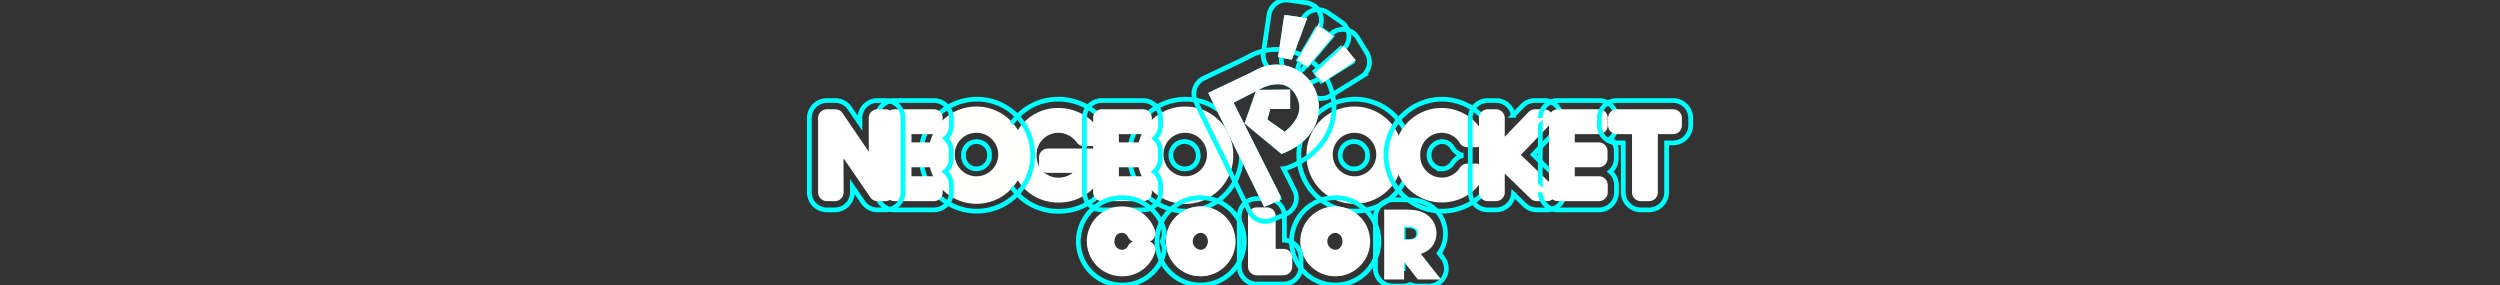 <?xml version="1.0" encoding="UTF-8" standalone="no"?>
<svg
   xmlns:dc="http://purl.org/dc/elements/1.1/"
   xmlns:cc="http://creativecommons.org/ns#"
   xmlns:rdf="http://www.w3.org/1999/02/22-rdf-syntax-ns#"
   xmlns:svg="http://www.w3.org/2000/svg"
   xmlns="http://www.w3.org/2000/svg"
   xmlns:sodipodi="http://sodipodi.sourceforge.net/DTD/sodipodi-0.dtd"
   xmlns:inkscape="http://www.inkscape.org/namespaces/inkscape"
   viewBox="0 0 1000 114.001"
   version="1.1"
   id="svg138"
   sodipodi:docname="logo.svg"
   inkscape:version="0.92.4 (5da689c313, 2019-01-14)">
  <rect x="0" y="0" width="1000" height="114.001" fill="#333333" stroke="none"/>
  <defs
     id="defs142" />
  <sodipodi:namedview
     pagecolor="#ffffff"
     bordercolor="#666666"
     borderopacity="1"
     objecttolerance="10"
     gridtolerance="10"
     guidetolerance="10"
     inkscape:pageopacity="0"
     inkscape:pageshadow="2"
     inkscape:window-width="1920"
     inkscape:window-height="1017"
     id="namedview140"
     showgrid="false"
     inkscape:pagecheckerboard="true"
     inkscape:snap-global="false"
     inkscape:zoom="2.272"
     inkscape:cx="574.79924"
     inkscape:cy="86.507372"
     inkscape:window-x="-8"
     inkscape:window-y="-8"
     inkscape:window-maximized="1"
     inkscape:current-layer="svg138" />
  <title
     id="title2">logo</title>
  <polygon
     style="fill:#1d1d1b"
     id="polygon53"
     points="" />
  <path
     style="opacity:1;vector-effect:none;fill:#fffffe;fill-opacity:1;stroke:none;stroke-width:0.208;stroke-linecap:butt;stroke-linejoin:miter;stroke-miterlimit:4;stroke-dasharray:none;stroke-dashoffset:0;stroke-opacity:1"
     d=""
     id="path1021"
     inkscape:connector-curvature="0" />
  <g
     id="g1095">
    <path
       d="M 541.786,49.623 A 12.46,12.46 0 1 1 529.61,62.08 V 62.039 A 12.122,12.122 0 0 1 541.786,49.623 m 0,-7 A 19.092,19.092 0 0 0 522.61,62.039 19.198,19.198 0 1 0 561.002,62.08 19.132,19.132 0 0 0 541.786,42.623 Z"
       id="path21"
       inkscape:connector-curvature="0"
       style="fill:#ffffff" />
    <path
       d="m 541.786,46.69 a 15.39,15.39 0 1 1 -15.511,15.51 v -0.039 a 15.209,15.209 0 0 1 15.511,-15.47 m 0.04,27.847 A 12.46,12.46 0 1 0 529.61,62.039 v 0.041 a 12.14,12.14 0 0 0 12.217,12.457 m -0.04,-34.847 a 22.39,22.39 0 1 0 22.511,22.39 22.251,22.251 0 0 0 -22.511,-22.39 z m 0.04,27.847 a 5.463,5.463 0 1 1 5.176,-5.457 5.221,5.221 0 0 1 -5.176,5.457 z"
       id="path39"
       inkscape:connector-curvature="0"
       style="fill:none;stroke:#00ffff;stroke-opacity:1;stroke-width:1.89;stroke-miterlimit:4;stroke-dasharray:none" />
    <path
       d="m 533.974,89.641 c 4.114,0 6.513,3.545 6.513,6.923 A 6.536,6.536 0 1 1 527.434,96.536 V 96.509 a 6.594,6.594 0 0 1 6.54,-6.868 m 0,-7 a 13.899,13.899 0 0 0 0.027,27.79 c 8.442,0 13.486,-7.051 13.486,-13.867 A 13.577,13.577 0 0 0 533.974,82.641 Z"
       id="path23"
       inkscape:connector-curvature="0"
       style="fill:#ffffff" />
    <path
       d="m 557.176,86.893 5.698,0.002 7e-5,1.2e-4 c 2.268,0.057 4.273,0.174 6.076,1.685 a 6.099,6.099 0 0 1 1.221,1.367 6.813,6.813 0 0 1 1.018,3.577 6.205,6.205 0 0 1 -0.813,3.11 5.6,5.6 0 0 1 -1.076,1.307 6.472,6.472 0 0 1 -1.629,1.017 11.328,11.328 0 0 1 -2.064,0.582 l 5.931,7.878 h -4.565 l -5.698,-7.761 v 7.761 h -4.099 V 86.893 m 4.097,9.741 h 2.037 a 5.122,5.122 0 0 0 0.669,-0.029 3.701,3.701 0 0 0 2.849,-1.221 2.943,2.943 0 0 0 0.639,-1.891 3.106,3.106 0 0 0 -0.553,-1.83 c -0.902,-1.222 -2.298,-1.338 -3.694,-1.368 h -1.948 v 6.339 m -4.097,-16.741 a 7,7 0 0 0 -7,7 v 20.524 a 7,7 0 0 0 7,7 h 4.099 a 6.977,6.977 0 0 0 2.851,-0.605 6.996,6.996 0 0 0 2.847,0.605 h 4.565 a 7,7 0 0 0 5.592,-11.21 l -1.45,-1.926 c 0.249,-0.338 0.428,-0.618 0.553,-0.813 l 0.03,-0.048 q 0.053,-0.083 0.104,-0.167 a 13.055,13.055 0 0 0 1.821,-6.729 13.751,13.751 0 0 0 -2.156,-7.403 13.012,13.012 0 0 0 -2.619,-2.933 c -3.75,-3.123 -7.888,-3.227 -10.363,-3.29 q -0.087,-0.002 -0.174,-0.002 l -5.698,-0.002 z"
       id="path103"
       inkscape:connector-curvature="0"
       style="fill:none;stroke:#00ffff;stroke-width:1.89;stroke-miterlimit:4;stroke-dasharray:none;stroke-opacity:1" />
    <path
       d="m 390.579,49.623 a 12.46,12.46 0 1 1 -12.176,12.457 l -8e-5,-0.041 a 12.121,12.121 0 0 1 12.176,-12.415 m 0,-7 A 19.092,19.092 0 0 0 371.403,62.039 l 1.3e-4,0.041 v 0 a 19.197,19.197 0 1 0 38.391,0 19.131,19.131 0 0 0 -19.215,-19.457 z"
       id="path25"
       inkscape:connector-curvature="0"
       style="fill:#ffffff" />
    <path
       d="m 480.142,89.641 c 4.115,0 6.513,3.545 6.513,6.923 A 6.536,6.536 0 1 1 473.601,96.536 h 6e-5 V 96.509 a 6.594,6.594 0 0 1 6.541,-6.868 m 0,-7 a 13.562,13.562 0 0 0 -13.541,13.868 14.129,14.129 0 0 0 3.638,9.569 13.268,13.268 0 0 0 9.93,4.353 c 8.442,0 13.486,-7.051 13.486,-13.867 A 13.577,13.577 0 0 0 480.142,82.641 Z"
       id="path27"
       inkscape:connector-curvature="0"
       style="fill:#ffffff" />
    <path
       d="M 474.068,49.623 A 12.46,12.46 0 1 1 461.893,62.08 V 62.039 a 12.121,12.121 0 0 1 12.175,-12.416 m 0,-7 A 19.091,19.091 0 0 0 454.893,62.039 19.198,19.198 0 1 0 493.284,62.08 19.131,19.131 0 0 0 474.068,42.623 Z"
       id="path29"
       inkscape:connector-curvature="0"
       style="fill:#ffffff" />
    <path
       d="m 562.419,85.135 c 2.964,0.071 5.583,0.215 7.939,2.082 a 7.971,7.54 0 0 1 1.595,1.689 8.901,8.421 0 0 1 1.329,4.421 8.107,7.669 0 0 1 -1.063,3.844 7.315,6.92 0 0 1 -1.406,1.615 8.454,7.997 0 0 1 -2.128,1.258 14.806,14.007 0 0 1 -2.696,0.719 l 7.749,9.736 h -5.964 l -7.445,-9.592 v 9.592 h -5.355 V 85.132 l 7.444,0.002 z m -2.089,12.037 h 2.659 a 6.696,6.335 0 0 0 0.875,-0.036 4.836,4.575 0 0 0 3.722,-1.509 3.845,3.637 0 0 0 0.836,-2.336 4.059,3.84 0 0 0 -0.722,-2.261 c -1.179,-1.511 -3.002,-1.653 -4.826,-1.691 h -2.545 v 7.834 h 0.002 z"
       id="path127"
       inkscape:connector-curvature="0"
       style="fill:#ffffff;fill-opacity:1;stroke:#ffffff;stroke-width:2.601;stroke-miterlimit:4;stroke-dasharray:none;stroke-opacity:1" />
    <path
       d="m 541.786,80.97 a 18.89,18.89 0 1 1 19.011,-18.89 18.69,18.69 0 0 1 -19.011,18.89 z m 0,-27.846 a 8.606,8.606 0 0 0 -8.677,8.916 8.7,8.7 0 1 0 8.677,-8.916 z"
       id="path37"
       inkscape:connector-curvature="0"
       style="fill:#ffffff;fill-opacity:1" />
    <path
       style="fill:none;stroke:#ffffff;stroke-width:7;stroke-linecap:round;stroke-linejoin:round"
       d="m 526.275,62.161 v -5.7e-5"
       id="line33" />
    <path
       style="fill:none;stroke:#ffffff;stroke-width:7;stroke-linecap:round;stroke-linejoin:round"
       d="m 458.558,62.161 v -5.7e-5"
       id="line35" />
    <path
       d="m 514.526,7.001 c 2.35,0.343 4.677,0.684 7.041,1.029 -1.824,4.949 -3.638,9.87 -5.459,14.81 -1.291,-0.266 -2.546,-0.525 -3.835,-0.791 q 1.126,-7.519 2.254,-15.049 M 514.517,0 a 7.001,7.001 0 0 0 -6.914,5.964 l -0.739,4.935 -1.515,10.114 a 7,7 0 0 0 5.51,7.892 l 1.454,0.3 2.383,0.491 a 6.995,6.995 0 0 0 7.979,-4.436 l 4.623,-12.541 0.836,-2.269 a 7,7 0 0 0 -5.555,-9.347 l -2.049,-0.3 -4.995,-0.73 A 7.061,7.061 0 0 0 514.517,0 Z"
       id="path107"
       inkscape:connector-curvature="0"
       style="fill:none;stroke:#00ffff;stroke-opacity:1;stroke-width:1.89;stroke-miterlimit:4;stroke-dasharray:none" />
    <path
       d="m 537.067,18.752 c 1.247,2.019 2.476,4.013 3.727,6.038 q -6.108,3.782 -12.224,7.566 c -0.856,-1.278 -1.696,-2.532 -2.555,-3.816 q 5.522,-4.89 11.052,-9.788 m -2.1e-4,-7 a 7,7 0 0 0 -4.641,1.76 l -2.644,2.342 -8.408,7.446 a 7,7 0 0 0 -1.178,9.132 l 2.558,3.821 a 6.998,6.998 0 0 0 9.499,2.056 l 12.226,-7.567 a 7,7 0 0 0 2.271,-9.629 l -1.577,-2.555 -2.15,-3.484 a 7.001,7.001 0 0 0 -5.956,-3.322 z"
       id="path115"
       inkscape:connector-curvature="0"
       style="fill:none;stroke:#00ffff;stroke-opacity:1;stroke-width:1.89;stroke-miterlimit:4;stroke-dasharray:none;fill-opacity:1" />
    <path
       d="m 576.784,46.692 a 15.113,15.113 0 0 1 13.702,8.679 h -3.577 a 11.932,11.932 0 0 0 -10.125,-5.746 12.121,12.121 0 0 0 -12.175,12.416 12.106,12.106 0 0 0 22.3,6.912 l 3.578,-7.9e-4 a 14.776,14.776 0 0 1 -13.662,8.519 15.39,15.39 0 1 1 -0.042,-30.78 m 13.703,22.26 h 0.005 M 576.784,39.692 a 22.39,22.39 0 1 0 0.042,44.78 c 8.708,0 16.709,-5.031 20.003,-12.548 a 7.005,7.005 0 0 0 -4.636,-9.764 7,7 0 0 0 4.659,-9.7 22.098,22.098 0 0 0 -20.068,-12.768 z m 0,27.846 a 5.464,5.464 0 0 1 0,-10.913 4.919,4.919 0 0 1 4.043,2.211 6.991,6.991 0 0 0 4.382,3.326 7.001,7.001 0 0 0 -4.189,3.006 5.028,5.028 0 0 1 -4.237,2.371 z"
       id="path43"
       inkscape:connector-curvature="0"
       style="fill:none;stroke:#00ffff;stroke-opacity:1;stroke-width:1.89;stroke-miterlimit:4;stroke-dasharray:none" />
    <path
       d="m 576.826,80.972 a 18.89,18.89 0 1 1 16.843,-27.055 3.5,3.5 0 0 1 -3.184,4.955 h -3.576 a 3.5,3.5 0 0 1 -3.042,-1.769 8.415,8.415 0 0 0 -7.083,-3.977 8.605,8.605 0 0 0 -8.676,8.916 8.647,8.647 0 0 0 8.676,8.997 8.49,8.49 0 0 0 7.182,-3.979 3.498,3.498 0 0 1 2.942,-1.606 l 3.579,-0.001 a 3.5,3.5 0 0 1 3.226,4.858 c -2.685,6.377 -9.471,10.661 -16.887,10.661 z"
       id="path41"
       inkscape:connector-curvature="0"
       style="fill:#ffffff;fill-opacity:1" />
    <path
       d="m 617.607,47.212 h 0.005 m -0.005,0 -14.202,14.827 15.448,14.909 h -4.139 L 601.437,64.089 598.404,67.258 V 76.948 h -3.295 V 47.213 h 3.295 V 63.334 l 15.588,-16.121 h 3.616 m 0.005,-7 h -3.621 a 7,7 0 0 0 -5.032,2.134 l -3.642,3.766 a 7.002,7.002 0 0 0 -6.914,-5.9 h -3.295 a 7,7 0 0 0 -7,7 V 76.948 a 7,7 0 0 0 7,7 h 3.295 a 7.001,7.001 0 0 0 6.966,-6.306 l 4.475,4.334 a 7,7 0 0 0 4.87,1.972 h 4.139 a 7,7 0 0 0 4.861,-12.037 L 613.285,61.845 622.585,52.135 a 6.999,6.999 0 0 0 -4.973,-11.923 z m -0.005,14 z"
       id="path99"
       inkscape:connector-curvature="0"
       style="fill:none;stroke:#00ffff;stroke-opacity:1;stroke-width:1.89;stroke-miterlimit:4;stroke-dasharray:none" />
    <path
       d="m 614.715,80.448 a 3.499,3.499 0 0 1 -2.435,-0.985 l -10.377,-10.049 v 7.534 a 3.5,3.5 0 0 1 -3.5,3.5 h -3.295 a 3.5,3.5 0 0 1 -3.5,-3.5 V 47.213 a 3.5,3.5 0 0 1 3.5,-3.5 h 3.295 a 3.5,3.5 0 0 1 3.5,3.5 V 54.679 l 9.571,-9.9 a 3.504,3.504 0 0 1 2.517,-1.067 h 3.616 a 3.5,3.5 0 0 1 2.527,5.921 l -11.79,12.309 12.94,12.487 a 3.5,3.5 0 0 1 -2.431,6.019 z"
       id="path97"
       inkscape:connector-curvature="0"
       style="fill:#ffffff;fill-opacity:1" />
    <path
       d="m 423.371,46.689 c 6.027,0 11.613,3.376 13.944,8.237 h -3.777 v 0.001 a 12.681,12.681 0 0 0 -3.336,-3.214 12.245,12.245 0 0 0 -19.087,10.326 12.134,12.134 0 0 0 12.216,12.537 12.894,12.894 0 0 0 7.956,-2.692 10.955,10.955 0 0 0 4.019,-6.229 H 419.121 v -2.732 h 20.042 a 14.702,14.702 0 0 1 -1.326,5.747 c -2.572,5.585 -8.519,8.84 -14.506,8.84 a 15.293,15.293 0 0 1 -15.55,-15.47 c 0,-8.92 6.992,-15.35 15.59,-15.35 M 439.163,62.923 h 0.005 M 423.371,39.689 a 22.411,22.411 0 1 0 -0.04,44.82 22.828,22.828 0 0 0 20.843,-12.867 21.627,21.627 0 0 0 1.98,-8.315 q 0.011,-0.201 0.011,-0.405 a 6.985,6.985 0 0 0 -2.4,-5.278 7.001,7.001 0 0 0 -0.139,-5.744 c -3.501,-7.304 -11.641,-12.212 -20.256,-12.212 z"
       id="path47"
       inkscape:connector-curvature="0"
       style="fill:none;stroke:#00ffff;stroke-opacity:1;stroke-width:1.89;stroke-miterlimit:4;stroke-dasharray:none" />
    <path
       d="m 423.331,81.01 a 18.911,18.911 0 1 1 0.04,-37.82 c 7.296,0 14.168,4.109 17.1,10.225 a 3.5,3.5 0 0 1 -3.156,5.013 h -3.777 a 3.499,3.499 0 0 1 -2.841,-1.456 9.193,9.193 0 0 0 -2.416,-2.332 8.746,8.746 0 0 0 -13.666,7.4 9.407,9.407 0 0 0 1.184,4.72 3.493,3.493 0 0 1 -0.178,-1.104 v -2.732 a 3.5,3.5 0 0 1 3.5,-3.5 h 20.042 a 3.499,3.499 0 0 1 3.499,3.581 18.213,18.213 0 0 1 -1.667,7.176 19.302,19.302 0 0 1 -17.664,10.83 z M 417.207,68.586 a 8.818,8.818 0 0 0 6.124,2.49 9.416,9.416 0 0 0 5.765,-1.921 h -9.975 a 3.481,3.481 0 0 1 -1.914,-0.569 z"
       id="path45"
       inkscape:connector-curvature="0"
       style="fill:#ffffff;fill-opacity:1" />
    <path
       d="m 390.579,46.69 a 15.39,15.39 0 1 1 -15.511,15.51 v -0.039 a 15.209,15.209 0 0 1 15.511,-15.47 m 0.04,27.847 A 12.459,12.459 0 1 0 378.403,62.039 l 6e-5,0.041 a 12.14,12.14 0 0 0 12.216,12.457 m -0.04,-34.847 a 22.39,22.39 0 1 0 22.51,22.39 22.251,22.251 0 0 0 -22.51,-22.39 z m -5.176,22.366 a 5.201,5.201 0 1 1 10.392,0.024 5.22,5.22 0 0 1 -5.175,5.457 5.165,5.165 0 0 1 -5.216,-5.457 V 62.056 Z"
       id="path51"
       inkscape:connector-curvature="0"
       style="fill:none;stroke:#00ffff;stroke-opacity:1;stroke-width:1.89;stroke-miterlimit:4;stroke-dasharray:none;fill-opacity:1" />
    <path
       d="m 390.579,80.97 a 18.89,18.89 0 1 1 19.011,-18.89 18.69,18.69 0 0 1 -19.011,18.89 z m 0,-27.846 a 8.605,8.605 0 0 0 -8.676,8.916 8.699,8.699 0 1 0 8.676,-8.916 z"
       id="path49"
       inkscape:connector-curvature="0"
       style="fill:#fffffe;fill-opacity:1" />
    <path
       style="fill:#ffffff"
       d="m 590.487,68.952 v 0 0 0"
       id="polyline55" />
    <path
       d="m 373.567,47.213 v 2.933 H 361.086 v 10.327 h 12.401 v 2.933 H 361.086 v 10.609 h 12.481 V 76.948 H 357.792 V 47.213 h 15.776 m 0,-7 h -15.776 a 7,7 0 0 0 -7,7 V 76.948 a 7,7 0 0 0 7,7 h 15.776 a 7,7 0 0 0 7,-7 v -2.933 a 6.985,6.985 0 0 0 -2.473,-5.339 6.984,6.984 0 0 0 2.392,-5.27 v -2.933 a 6.981,6.981 0 0 0 -2.233,-5.126 6.982,6.982 0 0 0 2.314,-5.2 v -2.933 a 7,7 0 0 0 -7,-7 z"
       id="path59"
       inkscape:connector-curvature="0"
       style="fill:none;stroke:#00ffff;stroke-opacity:1;stroke-width:1.89;stroke-miterlimit:4;stroke-dasharray:none" />
    <path
       d="m 357.792,80.448 a 3.5,3.5 0 0 1 -3.5,-3.5 V 47.213 a 3.5,3.5 0 0 1 3.5,-3.5 h 15.776 a 3.5,3.5 0 0 1 3.5,3.5 v 2.933 a 3.5,3.5 0 0 1 -3.5,3.5 h -8.981 v 3.327 h 8.9 a 3.5,3.5 0 0 1 3.5,3.5 v 2.934 a 3.5,3.5 0 0 1 -3.5,3.5 h -8.9 v 3.608 h 8.981 a 3.5,3.5 0 0 1 3.5,3.5 v 2.934 a 3.5,3.5 0 0 1 -3.5,3.5 z"
       id="path57"
       inkscape:connector-curvature="0"
       style="fill:#ffffff;fill-opacity:1" />
    <path
       d="m 474.068,46.69 a 15.39,15.39 0 1 1 -15.51,15.51 v -0.039 a 15.209,15.209 0 0 1 15.51,-15.47 m 0.04,27.847 A 12.46,12.46 0 1 0 461.893,62.039 v 0.041 a 12.14,12.14 0 0 0 12.215,12.457 m -0.04,-34.847 A 22.39,22.39 0 1 0 496.579,62.08 22.251,22.251 0 0 0 474.068,39.69 Z m 0.04,27.847 a 5.463,5.463 0 1 1 5.175,-5.457 5.22,5.22 0 0 1 -5.175,5.457 z"
       id="path63"
       inkscape:connector-curvature="0"
       style="fill:none;stroke:#00ffff;stroke-opacity:1;stroke-width:1.89;stroke-miterlimit:4;stroke-dasharray:none;fill-opacity:1" />
    <path
       d="m 474.068,80.97 a 18.89,18.89 0 1 1 19.01,-18.89 18.69,18.69 0 0 1 -19.01,18.89 z m 0,-27.846 a 8.605,8.605 0 0 0 -8.676,8.916 8.699,8.699 0 1 0 8.676,-8.916 z"
       id="path61"
       inkscape:connector-curvature="0"
       style="fill:#ffffff;fill-opacity:1" />
    <path
       d="M 639.592,47.213 V 50.146 h -13.18 v 10.327 h 13.099 v 2.933 H 626.412 V 74.015 h 13.18 v 2.933 h -16.476 V 47.213 h 16.476 m 0,-7 h -16.476 a 7,7 0 0 0 -7,7 v 29.735 a 7,7 0 0 0 7,7 h 16.476 a 7,7 0 0 0 7,-7 V 74.015 a 6.985,6.985 0 0 0 -2.473,-5.34 6.983,6.983 0 0 0 2.392,-5.27 v -2.933 a 6.981,6.981 0 0 0 -2.233,-5.126 6.983,6.983 0 0 0 2.314,-5.201 v -2.933 a 7,7 0 0 0 -7,-7 z"
       id="path67"
       inkscape:connector-curvature="0"
       style="fill:none;stroke:#00ffff;stroke-opacity:1;stroke-width:1.89;stroke-miterlimit:4;stroke-dasharray:none" />
    <path
       d="m 623.116,80.448 a 3.5,3.5 0 0 1 -3.5,-3.5 V 47.213 a 3.5,3.5 0 0 1 3.5,-3.5 h 16.477 a 3.5,3.5 0 0 1 3.5,3.5 v 2.933 a 3.5,3.5 0 0 1 -3.5,3.5 h -9.681 v 3.327 h 9.599 a 3.5,3.5 0 0 1 3.5,3.5 v 2.934 a 3.5,3.5 0 0 1 -3.5,3.5 h -9.599 v 3.609 h 9.681 a 3.501,3.501 0 0 1 3.5,3.5 v 2.933 a 3.5,3.5 0 0 1 -3.5,3.5 z"
       id="path65"
       inkscape:connector-curvature="0"
       style="fill:#ffffff;fill-opacity:1" />
    <path
       d="M 669.264,47.213 V 50.146 h -9.622 v 26.802 h -3.336 V 50.146 H 646.725 v -2.933 h 22.539 m 0,-7 H 646.725 a 7,7 0 0 0 -7,7 V 50.146 a 7,7 0 0 0 7,7 h 2.582 v 19.802 a 7,7 0 0 0 7,7 h 3.336 a 7,7 0 0 0 7,-7 V 57.146 h 2.622 a 7,7 0 0 0 7,-7 v -2.933 a 7,7 0 0 0 -7,-7 z"
       id="path71"
       inkscape:connector-curvature="0"
       style="fill:none;stroke:#00ffff;stroke-opacity:1;stroke-width:1.89;stroke-miterlimit:4;stroke-dasharray:none" />
    <path
       d="m 656.308,80.448 a 3.5,3.5 0 0 1 -3.5,-3.5 V 53.646 h -6.083 a 3.5,3.5 0 0 1 -3.5,-3.5 v -2.933 a 3.5,3.5 0 0 1 3.5,-3.5 h 22.54 a 3.5,3.5 0 0 1 3.5,3.5 v 2.933 a 3.5,3.5 0 0 1 -3.5,3.5 h -6.122 v 23.302 a 3.5,3.5 0 0 1 -3.5,3.5 z"
       id="path69"
       inkscape:connector-curvature="0"
       style="fill:#ffffff;fill-opacity:1" />
    <path
       d="M 354.201,47.213 V 76.948 h -3.215 l -17.115,-25.034 0.081,25.034 h -3.215 V 47.213 h 3.375 l 16.915,24.833 -0.041,-24.833 h 3.215 m 0,-7 h -3.215 a 7,7 0 0 0 -7,7.011 l 0.003,2.056 -4.093,-6.009 a 7,7 0 0 0 -5.785,-3.059 h -3.375 a 7,7 0 0 0 -7,7 V 76.948 a 7,7 0 0 0 7,7 h 3.215 a 7,7 0 0 0 7,-7.023 l -0.007,-2.263 4.264,6.236 a 7,7 0 0 0 5.779,3.049 h 3.215 a 7,7 0 0 0 7,-7 V 47.213 a 7,7 0 0 0 -7,-7 z"
       id="path75"
       inkscape:connector-curvature="0"
       style="fill:none;stroke:#00ffff;stroke-opacity:1;stroke-width:1.89;stroke-miterlimit:4;stroke-dasharray:none" />
    <path
       d="m 350.985,80.448 a 3.5,3.5 0 0 1 -2.889,-1.524 l -10.689,-15.636 0.044,13.648 a 3.5,3.5 0 0 1 -3.5,3.512 h -3.215 a 3.5,3.5 0 0 1 -3.5,-3.5 V 47.213 a 3.5,3.5 0 0 1 3.5,-3.5 h 3.375 a 3.5,3.5 0 0 1 2.893,1.53 l 10.504,15.42 -0.022,-13.444 a 3.5,3.5 0 0 1 3.5,-3.506 h 3.215 a 3.5,3.5 0 0 1 3.5,3.5 v 29.735 a 3.5,3.5 0 0 1 -3.5,3.5 z"
       id="path73"
       inkscape:connector-curvature="0"
       style="fill:#ffffff;fill-opacity:1" />
    <path
       d="M 480.115,86.071 A 10.464,10.464 0 1 1 469.541,96.726 V 96.699 A 10.374,10.374 0 0 1 480.115,86.071 m 0.055,17.36 a 6.642,6.642 0 0 0 6.486,-6.867 c 0,-3.379 -2.398,-6.923 -6.513,-6.923 a 6.594,6.594 0 0 0 -6.541,6.868 v 0.027 h -6e-5 a 6.628,6.628 0 0 0 6.568,6.895 m -0.055,-24.36 A 17.464,17.464 0 1 0 497.716,96.535 17.414,17.414 0 0 0 480.115,79.071 Z"
       id="path83"
       inkscape:connector-curvature="0"
       style="fill:none;stroke:#00ffff;stroke-opacity:1;stroke-width:1.89;stroke-miterlimit:4;stroke-dasharray:none" />
    <path
       d="M 480.087,110.499 A 13.965,13.965 0 1 1 494.215,96.535 13.928,13.928 0 0 1 480.087,110.499 Z m 0.055,-17.357 a 3.414,3.414 0 0 0 0.027,6.79 c 2.06,0 2.986,-1.969 2.986,-3.367 0,-1.323 -0.818,-3.423 -3.014,-3.423 z"
       id="path81"
       inkscape:connector-curvature="0"
       style="fill:#ffffff;fill-opacity:1" />
    <path
       d="m 457.232,47.213 v 2.933 h -13.179 v 10.327 h 13.099 v 2.933 h -13.099 v 10.609 h 13.179 v 2.933 H 440.757 V 47.213 h 16.475 m 0,-7 h -16.475 a 7,7 0 0 0 -7,7 v 29.735 a 7,7 0 0 0 7,7 h 16.475 a 7,7 0 0 0 7,-7 v -2.933 a 6.984,6.984 0 0 0 -2.473,-5.339 6.983,6.983 0 0 0 2.393,-5.27 v -2.933 a 6.98,6.98 0 0 0 -2.234,-5.127 6.982,6.982 0 0 0 2.314,-5.2 v -2.933 a 7,7 0 0 0 -7,-7 z"
       id="path79"
       inkscape:connector-curvature="0"
       style="fill:none;stroke:#00ffff;stroke-opacity:1;stroke-width:1.89;stroke-miterlimit:4;stroke-dasharray:none" />
    <path
       d="m 440.757,80.448 a 3.5,3.5 0 0 1 -3.5,-3.5 V 47.213 a 3.5,3.5 0 0 1 3.5,-3.5 h 16.475 a 3.5,3.5 0 0 1 3.5,3.5 v 2.933 a 3.5,3.5 0 0 1 -3.5,3.5 h -9.679 v 3.327 h 9.599 a 3.5,3.5 0 0 1 3.5,3.5 v 2.934 a 3.5,3.5 0 0 1 -3.5,3.5 h -9.599 v 3.608 h 9.679 a 3.5,3.5 0 0 1 3.5,3.5 v 2.934 a 3.5,3.5 0 0 1 -3.5,3.5 z"
       id="path77"
       inkscape:connector-curvature="0"
       style="fill:#ffffff;fill-opacity:1" />
    <path
       d="M 533.946,86.071 A 10.464,10.464 0 1 1 523.373,96.726 V 96.699 A 10.374,10.374 0 0 1 533.946,86.071 m 0.054,17.36 a 6.642,6.642 0 0 0 6.486,-6.867 c 0,-3.379 -2.399,-6.923 -6.513,-6.923 a 6.594,6.594 0 0 0 -6.54,6.868 v 0.027 a 6.628,6.628 0 0 0 6.567,6.895 m -0.054,-24.36 A 17.464,17.464 0 1 0 551.548,96.535 17.414,17.414 0 0 0 533.946,79.071 Z"
       id="path87"
       inkscape:connector-curvature="0"
       style="fill:none;stroke:#00ffff;stroke-opacity:1;stroke-width:1.89;stroke-miterlimit:4;stroke-dasharray:none" />
    <path
       d="M 533.92,110.499 A 13.965,13.965 0 1 1 548.048,96.535 13.928,13.928 0 0 1 533.92,110.499 Z m 0.054,-17.357 a 3.414,3.414 0 0 0 0.027,6.79 c 2.06,0 2.986,-1.969 2.986,-3.367 0,-1.323 -0.818,-3.423 -3.014,-3.423 z"
       id="path85"
       inkscape:connector-curvature="0"
       style="fill:#ffffff;fill-opacity:1" />
    <path
       d="m 448.776,86.073 a 10.275,10.275 0 0 1 9.892,7.25 h -4.278 a 6.269,6.269 0 0 0 -5.641,-3.679 6.909,6.909 0 0 0 0.027,13.79 6.356,6.356 0 0 0 5.614,-3.57 l 4.278,-0.003 v 1.8e-4 a 10.128,10.128 0 0 1 -9.865,7.14 10.465,10.465 0 1 1 -0.027,-20.928 m 0,-7 a 17.464,17.464 0 1 0 0.027,34.928 17.044,17.044 0 0 0 16.581,-12.165 7,7 0 0 0 -0.526,-5.244 7,7 0 0 0 0.571,-5.083 17.157,17.157 0 0 0 -16.619,-12.436 l -0.034,-8e-5 z"
       id="path91"
       inkscape:connector-curvature="0"
       style="fill:none;stroke:#00ffff;stroke-opacity:1;stroke-width:1.89;stroke-miterlimit:4;stroke-dasharray:none" />
    <path
       d="m 448.803,110.501 a 13.964,13.964 0 1 1 13.245,-18.085 3.499,3.499 0 0 1 -2.13,4.176 3.501,3.501 0 0 1 2.107,4.257 13.569,13.569 0 0 1 -13.223,9.652 z m -0.085,-17.357 c -2.14,0 -2.928,2.014 -2.928,3.367 a 3.173,3.173 0 0 0 2.986,3.423 2.794,2.794 0 0 0 2.505,-1.679 3.497,3.497 0 0 1 1.861,-1.661 3.503,3.503 0 0 1 -1.943,-1.832 2.798,2.798 0 0 0 -2.481,-1.618 z"
       id="path89"
       inkscape:connector-curvature="0"
       style="fill:#ffffff;fill-opacity:1" />
    <path
       d="m 506.766,86.454 v 16.596 h 6.622 v 3.57 h -10.682 v -20.166 h 4.06 m 0,-7 h -4.06 a 7,7 0 0 0 -7,7 v 20.166 a 7,7 0 0 0 7,7 h 10.682 a 7,7 0 0 0 7,-7 v -3.57 a 7,7 0 0 0 -6.622,-6.99 v -9.606 a 7,7 0 0 0 -7,-7 z"
       id="path95"
       inkscape:connector-curvature="0"
       style="fill:none;stroke:#00ffff;stroke-opacity:1;stroke-width:1.89;stroke-miterlimit:4;stroke-dasharray:none" />
    <path
       d="m 502.706,110.121 a 3.5,3.5 0 0 1 -3.5,-3.5 v -20.167 a 3.5,3.5 0 0 1 3.5,-3.5 h 4.061 a 3.5,3.5 0 0 1 3.5,3.5 v 13.097 h 3.122 a 3.5,3.5 0 0 1 3.5,3.5 v 3.57 a 3.5,3.5 0 0 1 -3.5,3.5 z"
       id="path93"
       inkscape:connector-curvature="0"
       style="fill:#ffffff;fill-opacity:1" />
    <path
       d="m 527.232,10.872 c 1.802,1.245 3.57,2.469 5.347,3.696 -3.211,3.829 -6.412,7.646 -9.635,11.488 -1.127,-0.696 -2.245,-1.385 -3.393,-2.094 q 3.826,-6.516 7.682,-13.09 m -1.2e-4,-7 a 7,7 0 0 0 -6.037,3.457 l -1.955,3.332 -5.726,9.757 a 7,7 0 0 0 2.359,9.5 l 2.541,1.568 0.854,0.527 a 6.999,6.999 0 0 0 9.038,-1.458 l 9.326,-11.119 0.311,-0.371 A 7,7 0 0 0 536.559,8.809 l -2.608,-1.803 -2.739,-1.893 a 7,7 0 0 0 -3.98,-1.241 z"
       id="path119"
       inkscape:connector-curvature="0"
       style="fill:none;stroke:#00ffff;stroke-opacity:1;stroke-width:1.89;stroke-miterlimit:4;stroke-dasharray:none" />
    <path
       d="m 516.109,26.341 a 3.489,3.489 0 0 1 -0.707,-0.072 l -3.836,-0.791 a 3.5,3.5 0 0 1 -2.755,-3.947 l 2.254,-15.049 a 3.496,3.496 0 0 1 3.966,-2.945 l 7.042,1.03 a 3.5,3.5 0 0 1 2.777,4.673 l -5.459,14.81 a 3.503,3.503 0 0 1 -3.282,2.29 z"
       id="path105"
       inkscape:connector-curvature="0"
       style="fill:none;fill-opacity:1" />
    <path
       d="m 510.454,26.779 q 0.27,0 0.543,0.01 a 16.025,16.025 0 0 1 11.394,5.148 14.941,14.941 0 0 1 3.436,6.07 17.028,17.028 0 0 1 0.776,5.268 16.01,16.01 0 0 1 -2.267,8.097 19.84,19.84 0 0 1 -6.373,6.497 27.489,27.489 0 0 1 -5.202,2.619 q -6.91,-5.716 -13.829,-11.439 c 1.431,-4.047 2.862,-8.086 4.299,-12.147 3.945,-0.039 7.893,-0.077 11.881,-0.115 v 5.866 h -7.727 c -0.505,1.847 -1.008,3.689 -1.516,5.548 2.681,1.901 5.351,3.793 8.08,5.728 0.745,-0.654 1.514,-1.286 2.233,-1.97 a 17.763,17.763 0 0 0 2.713,-3.334 9.882,9.882 0 0 0 0.601,-10.363 10.146,10.146 0 0 0 -2.948,-3.766 8.527,8.527 0 0 0 -5.022,-1.729 c -0.146,-0.005 -0.291,-0.007 -0.435,-0.007 a 15.575,15.575 0 0 0 -7.179,1.886 q -3.409,1.752 -6.827,3.487 -2.416,1.234 -4.831,2.471 a 0.899,0.899 0 0 0 -0.097,0.066 q 9.692,19.267 19.386,38.551 c -1.819,0.783 -3.602,1.55 -5.425,2.334 q -10.771,-21.97 -21.559,-43.963 1.076,-0.511 2.15,-1.021 3.177,-1.506 6.355,-3.014 c 2.402,-1.141 4.808,-2.274 7.203,-3.432 1.075,-0.521 2.121,-1.101 3.189,-1.638 a 15.425,15.425 0 0 1 7,-1.707 m 0,-7 a 22.419,22.419 0 0 0 -10.143,2.452 c -0.489,0.246 -0.972,0.499 -1.454,0.752 -0.546,0.286 -1.09,0.573 -1.644,0.842 q -2.665,1.289 -5.353,2.554 l -1.802,0.855 -4.421,2.097 -1.929,0.915 -1.18,0.56 -0.972,0.462 a 7,7 0 0 0 -3.284,9.406 l 5.439,11.089 q 8.065,16.444 16.12,32.873 a 6.995,6.995 0 0 0 9.048,3.35 l 4.477,-1.925 0.952,-0.41 a 7,7 0 0 0 3.487,-9.574 q -2.169,-4.314 -4.336,-8.624 a 6.993,6.993 0 0 0 1.794,-0.424 34.666,34.666 0 0 0 6.519,-3.288 26.883,26.883 0 0 0 8.575,-8.784 22.975,22.975 0 0 0 3.253,-11.582 24.099,24.099 0 0 0 -1.084,-7.423 21.97,21.97 0 0 0 -5.068,-8.851 23.152,23.152 0 0 0 -16.205,-7.306 q -0.397,-0.014 -0.792,-0.014 z"
       id="path111"
       inkscape:connector-curvature="0"
       style="fill:none;fill-opacity:1;stroke:#00ffff;stroke-width:1.89;stroke-miterlimit:4;stroke-dasharray:none;stroke-opacity:1" />
    <path
       d="m 528.572,35.857 a 3.498,3.498 0 0 1 -2.91,-1.552 l -2.557,-3.82 a 3.499,3.499 0 0 1 0.589,-4.566 l 11.053,-9.788 a 3.5,3.5 0 0 1 2.32,-0.88 3.457,3.457 0 0 1 0.511,0.038 3.501,3.501 0 0 1 2.468,1.624 l 3.726,6.037 a 3.5,3.5 0 0 1 -1.136,4.815 l -12.225,7.567 a 3.492,3.492 0 0 1 -1.839,0.524 z"
       id="path113"
       inkscape:connector-curvature="0"
       style="fill:none;fill-opacity:1" />
    <path
       d="m 511.543,79.221 c -1.819,0.783 -3.602,1.55 -5.426,2.334 q -10.771,-21.97 -21.559,-43.963 1.076,-0.511 2.15,-1.021 3.177,-1.507 6.355,-3.014 c 2.402,-1.141 4.808,-2.274 7.203,-3.432 1.075,-0.521 2.121,-1.101 3.189,-1.639 a 15.37,15.37 0 0 1 7.542,-1.697 16.025,16.025 0 0 1 11.394,5.148 14.94,14.94 0 0 1 3.436,6.07 17.027,17.027 0 0 1 0.776,5.268 16.01,16.01 0 0 1 -2.267,8.096 19.841,19.841 0 0 1 -6.373,6.497 27.493,27.493 0 0 1 -5.202,2.619 q -6.91,-5.716 -13.829,-11.439 c 1.431,-4.047 2.862,-8.086 4.299,-12.147 3.945,-0.039 7.893,-0.077 11.881,-0.115 v 5.866 h -7.727 c -0.505,1.847 -1.008,3.689 -1.516,5.548 2.681,1.901 5.351,3.793 8.08,5.728 0.745,-0.654 1.514,-1.286 2.233,-1.97 a 17.762,17.762 0 0 0 2.713,-3.334 9.883,9.883 0 0 0 0.601,-10.363 10.146,10.146 0 0 0 -2.948,-3.765 8.527,8.527 0 0 0 -5.022,-1.729 15.387,15.387 0 0 0 -7.614,1.879 q -3.409,1.752 -6.827,3.487 -2.416,1.234 -4.831,2.471 a 0.899,0.899 0 0 0 -0.097,0.066 q 9.692,19.267 19.386,38.551 z m 4.565,-56.38 c -1.291,-0.266 -2.546,-0.525 -3.835,-0.791 q 1.126,-7.519 2.254,-15.049 c 2.35,0.343 4.677,0.684 7.041,1.029 -1.824,4.949 -3.638,9.87 -5.459,14.81 z"
       id="path131"
       inkscape:connector-curvature="0"
       style="fill:#ffffff;fill-opacity:1;stroke:#ffffff;stroke-opacity:1;stroke-width:1.89;stroke-miterlimit:4;stroke-dasharray:none" />
    <path
       d="m 522.941,29.556 a 3.488,3.488 0 0 1 -1.837,-0.522 l -3.394,-2.095 a 3.5,3.5 0 0 1 -1.179,-4.749 L 524.214,9.1 A 3.501,3.501 0 0 1 529.223,7.992 l 5.347,3.696 a 3.5,3.5 0 0 1 0.691,5.128 L 525.625,28.305 a 3.497,3.497 0 0 1 -2.684,1.25 z"
       id="path117"
       inkscape:connector-curvature="0"
       style="fill:none;fill-opacity:1" />
    <path
       d="m 614.715,76.948 h 4.139 L 603.406,62.039 617.607,47.212 h -3.616 L 598.404,63.333 V 47.213 h -3.295 V 76.948 h 3.295 v -9.69 l 3.033,-3.168 13.278,12.859 z"
       id="path125"
       inkscape:connector-curvature="0"
       style="fill:#ffffff;stroke:none;fill-opacity:1" />
    <path
       d="M 511.543,79.221 Q 501.835,59.915 492.159,40.669 a 0.796,0.796 0 0 1 0.097,-0.066 q 2.416,-1.236 4.831,-2.471 3.414,-1.743 6.827,-3.487 a 15.393,15.393 0 0 1 7.614,-1.879 8.523,8.523 0 0 1 5.022,1.729 10.165,10.165 0 0 1 2.948,3.765 9.884,9.884 0 0 1 -0.601,10.363 17.788,17.788 0 0 1 -2.713,3.334 c -0.719,0.684 -1.487,1.316 -2.233,1.97 -2.728,-1.935 -5.399,-3.828 -8.08,-5.728 0.509,-1.859 1.011,-3.701 1.516,-5.548 h 7.727 v -5.866 c -3.99,0.038 -7.936,0.076 -11.881,0.115 -1.437,4.061 -2.868,8.1 -4.299,12.147 q 6.928,5.731 13.829,11.439 a 27.471,27.471 0 0 0 5.203,-2.62 19.826,19.826 0 0 0 6.372,-6.497 16.021,16.021 0 0 0 2.267,-8.096 17.048,17.048 0 0 0 -0.775,-5.268 14.953,14.953 0 0 0 -3.436,-6.07 16.025,16.025 0 0 0 -11.394,-5.148 15.377,15.377 0 0 0 -7.543,1.697 c -1.068,0.537 -2.114,1.118 -3.189,1.639 -2.394,1.158 -4.801,2.291 -7.203,3.432 q -3.177,1.51 -6.355,3.014 -1.074,0.51 -2.15,1.021 10.789,21.999 21.559,43.964 c 1.821,-0.783 3.604,-1.551 5.423,-2.334 z"
       id="path129"
       inkscape:connector-curvature="0"
       style="fill:none" />
    <path
       d="m 537.067,18.752 c 1.247,2.019 2.476,4.013 3.727,6.038 q -6.108,3.782 -12.224,7.566 c -0.856,-1.278 -1.696,-2.532 -2.555,-3.816 q 5.522,-4.89 11.052,-9.788 z"
       id="path133"
       inkscape:connector-curvature="0"
       style="fill:none;fill-opacity:0.981" />
    <path
       d="m 527.232,10.872 c 1.802,1.245 3.57,2.469 5.347,3.696 -3.211,3.829 -6.412,7.646 -9.635,11.488 -1.127,-0.696 -2.245,-1.385 -3.393,-2.094 q 3.826,-6.516 7.682,-13.09 z"
       id="path135"
       inkscape:connector-curvature="0"
       style="fill:#ffffff;fill-opacity:1;stroke:#ffffff;stroke-opacity:1" />
    <path
       inkscape:connector-curvature="0"
       id="path1019"
       d="m 530.657,29.6 c -0.13,-0.157 0.703,-1.195 5.887,-7.331 l 0.89,-1.054 1,1.628 1,1.628 -4.27,2.644 c -2.348,1.454 -4.294,2.644 -4.323,2.644 -0.029,0 -0.113,-0.072 -0.186,-0.16 z"
       style="opacity:1;vector-effect:none;fill:#fffffe;fill-opacity:1;stroke:#ffffff;stroke-width:0.208;stroke-linecap:butt;stroke-linejoin:miter;stroke-miterlimit:4;stroke-dasharray:none;stroke-dashoffset:0;stroke-opacity:1" />
    <path
       inkscape:connector-curvature="0"
       id="path1023"
       d="m 529.134,27.524 -0.221,-0.239 1.392,-1.229 c 0.766,-0.676 1.41,-1.212 1.431,-1.19 0.021,0.021 -0.506,0.682 -1.171,1.468 l -1.21,1.43 z"
       style="opacity:1;vector-effect:none;fill:#fffffe;fill-opacity:1;stroke:none;stroke-width:0.208;stroke-linecap:butt;stroke-linejoin:miter;stroke-miterlimit:4;stroke-dasharray:none;stroke-dashoffset:0;stroke-opacity:1" />
    <path
       d="m 537.519,19.024 c 1.386,1.695 2.747,3.361 4.114,5.032 -4.146,2.79 -8.279,5.571 -12.44,8.37 -0.891,-0.981 -1.773,-1.952 -2.681,-2.952 q 5.481,-5.202 11.007,-10.451 z"
       id="path135-8"
       inkscape:connector-curvature="0"
       style="fill:#ffffff;fill-opacity:1;stroke:#ffffff;stroke-opacity:1" />
  </g>
</svg>
